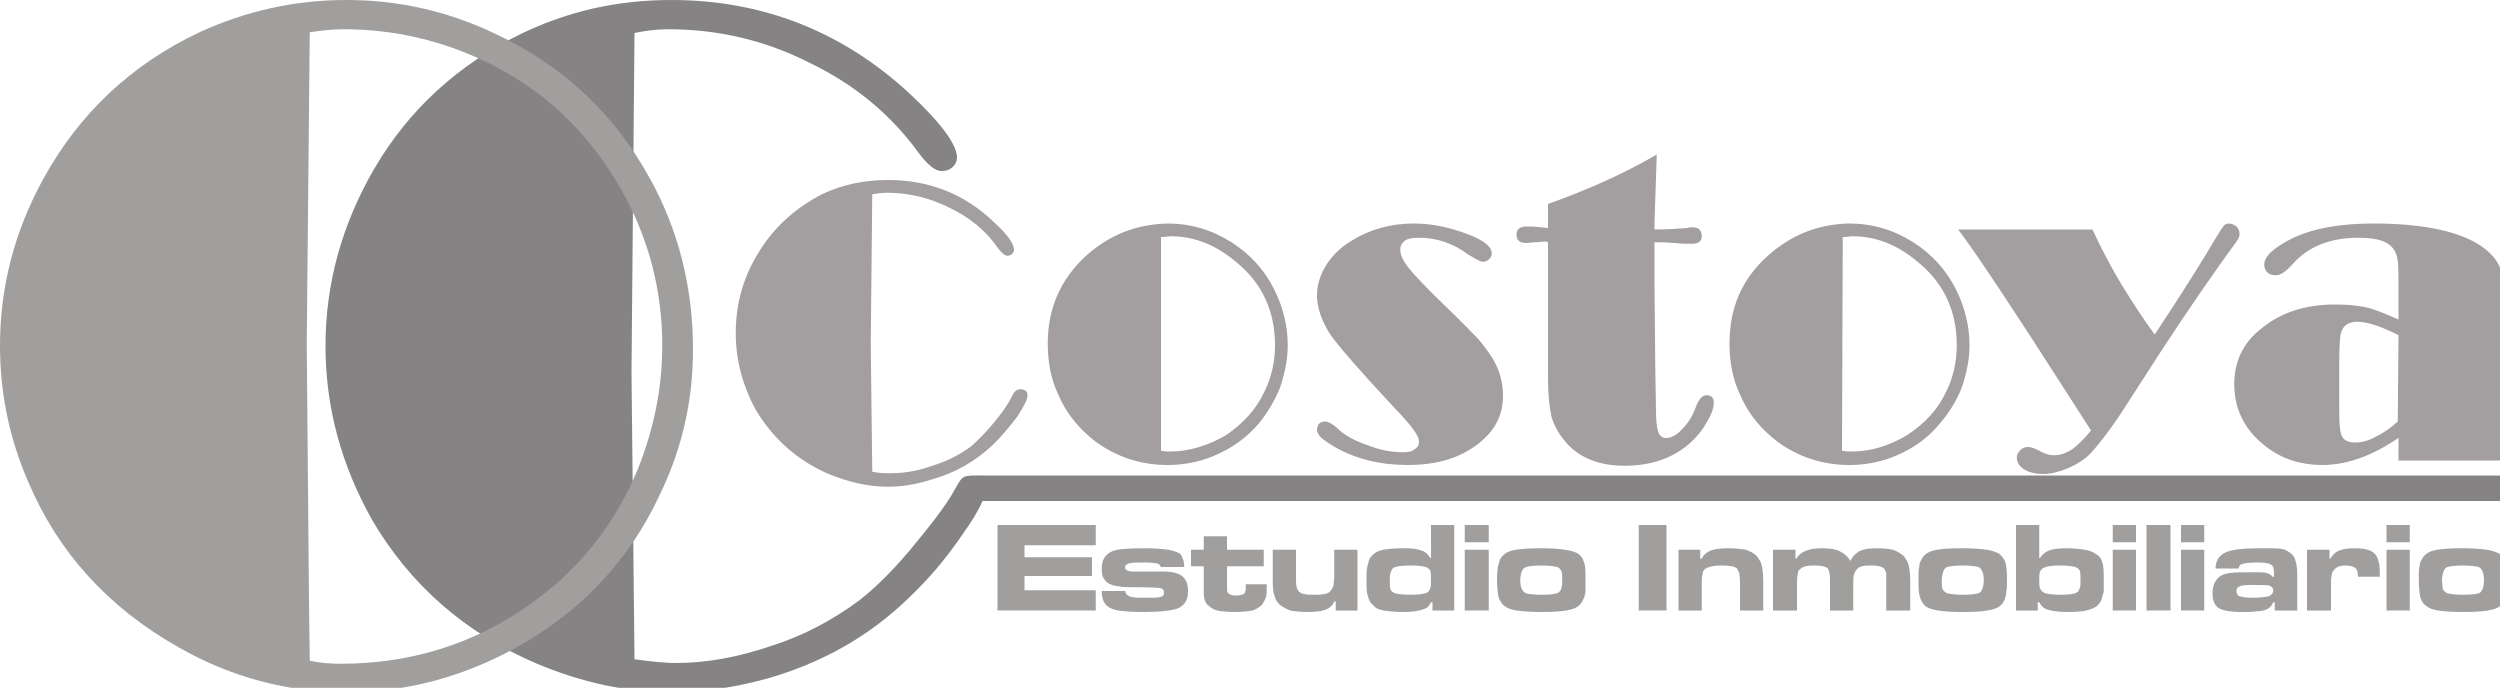 <?xml version="1.0" encoding="UTF-8" standalone="no"?>
<!-- Creator: CorelDRAW X8 -->

<svg
   xmlns:dc="http://purl.org/dc/elements/1.1/"
   xmlns:cc="http://creativecommons.org/ns#"
   xmlns:rdf="http://www.w3.org/1999/02/22-rdf-syntax-ns#"
   xmlns:svg="http://www.w3.org/2000/svg"
   xmlns="http://www.w3.org/2000/svg"
   xmlns:sodipodi="http://sodipodi.sourceforge.net/DTD/sodipodi-0.dtd"
   xmlns:inkscape="http://www.inkscape.org/namespaces/inkscape"
   xml:space="preserve"
   width="80"
   height="22.009"
   version="1.1"
   style="clip-rule:evenodd;fill-rule:evenodd;image-rendering:optimizeQuality;shape-rendering:geometricPrecision;text-rendering:geometricPrecision"
   viewBox="0 0 80 22.009"
   id="svg55"
   sodipodi:docname="LogoCostoya.svg"
   inkscape:version="0.92.3 (2405546, 2018-03-11)"><sodipodi:namedview
   pagecolor="#ffffff"
   bordercolor="#666666"
   borderopacity="1"
   objecttolerance="10"
   gridtolerance="10"
   guidetolerance="10"
   inkscape:pageopacity="0"
   inkscape:pageshadow="2"
   inkscape:window-width="1361"
   inkscape:window-height="745"
   id="namedview57"
   showgrid="false"
   fit-margin-top="0"
   fit-margin-left="0"
   fit-margin-right="0"
   fit-margin-bottom="0"
   inkscape:zoom="0.12786885"
   inkscape:cx="-1118.3334"
   inkscape:cy="461.5"
   inkscape:window-x="5"
   inkscape:window-y="1"
   inkscape:window-maximized="1"
   inkscape:current-layer="svg55" />
 <defs
   id="defs4">
  <style
   type="text/css"
   id="style2">
   <![CDATA[
    .fil1 {fill:#858384}
    .fil0 {fill:#A19F9E;fill-rule:nonzero}
    .fil2 {fill:#A39EA0;fill-rule:nonzero}
   ]]>
  </style>
 </defs>
 <g
   id="Capa_x0020_1"
   transform="scale(0.024)">
  <g
   id="_708360229616">
   <g
   id="g45">
    <polygon
   class="fil0"
   points="1461,787 1461,814 1330,814 1330,700 1461,700 1461,727 1366,727 1366,743 1456,743 1456,768 1366,768 1366,787 "
   id="polygon7"
   style="fill:#a19f9e;fill-rule:nonzero" />
    <path
   class="fil0"
   d="m 1469,788 h 31 c 1,4 3,6 6,7 4,2 11,2 20,2 11,0 17,0 21,-1 4,-1 5,-3 5,-6 0,-3 -1,-5 -5,-6 -1,0 -10,-1 -26,-1 -15,0 -25,0 -28,-1 -10,-1 -17,-4 -20,-9 -3,-3 -4,-8 -4,-15 0,-12 5,-19 14,-23 7,-3 21,-4 44,-4 14,0 24,1 31,2 6,1 11,3 15,5 2,2 3,4 4,7 1,2 2,6 2,11 h -31 c -1,-2 -2,-3 -3,-4 -2,-1 -9,-2 -19,-2 -10,0 -17,0 -20,1 -4,1 -6,3 -6,5 0,4 3,5 8,6 4,0 18,0 42,0 12,0 21,2 26,6 5,4 8,10 8,20 0,6 -1,11 -3,14 -2,4 -6,7 -10,9 -8,3 -23,5 -47,5 -15,0 -26,-1 -33,-2 -6,-1 -11,-3 -15,-6 -5,-5 -7,-11 -7,-20 z"
   id="path9"
   inkscape:connector-curvature="0"
   style="fill:#a19f9e;fill-rule:nonzero" />
    <path
   class="fil0"
   d="m 1605,715 h 31 v 18 h 49 v 22 h -49 v 23 c 0,7 0,11 1,12 2,3 6,4 11,4 6,0 10,-1 12,-4 0,-1 0,-2 1,-3 0,-1 0,-4 0,-8 h 28 c 0,8 0,14 -1,17 -1,3 -3,7 -5,10 -3,3 -7,6 -13,8 -5,1 -14,2 -24,2 -10,0 -18,-1 -23,-2 -4,-1 -8,-3 -11,-6 -3,-2 -4,-4 -5,-6 -1,-3 -2,-6 -2,-11 0,-1 0,-6 0,-13 v -23 h -17 v -22 h 17 z"
   id="path11"
   inkscape:connector-curvature="0"
   style="fill:#a19f9e;fill-rule:nonzero" />
    <path
   class="fil0"
   d="m 1810,814 h -29 v -12 h -2 c -2,5 -6,9 -12,11 -5,2 -13,3 -24,3 -9,0 -17,-1 -23,-2 -5,-2 -10,-5 -14,-8 -4,-4 -6,-8 -7,-13 -2,-4 -2,-12 -2,-23 v -37 h 31 v 37 c 0,6 0,10 1,13 0,2 2,4 3,6 2,1 4,3 7,3 3,1 8,1 14,1 10,0 17,-1 20,-4 2,-2 4,-5 5,-8 0,-3 1,-8 1,-15 v -33 h 31 z"
   id="path13"
   inkscape:connector-curvature="0"
   style="fill:#a19f9e;fill-rule:nonzero" />
    <path
   class="fil0"
   d="m 1939,700 v 114 h -29 v -11 h -2 c -2,4 -4,7 -7,8 -6,3 -16,5 -30,5 -11,0 -20,-1 -26,-2 -6,-1 -11,-3 -14,-7 -4,-3 -6,-7 -7,-12 -2,-5 -2,-12 -2,-22 0,-7 0,-13 1,-17 1,-4 2,-8 3,-11 4,-6 9,-10 18,-12 6,-1 15,-2 28,-2 11,0 18,1 23,3 5,1 9,5 12,10 h 1 v -44 z m -57,54 c -13,0 -20,1 -24,3 -3,2 -5,8 -5,16 0,6 0,10 1,13 1,2 3,4 6,5 4,1 10,2 20,2 11,0 19,-1 23,-3 2,-1 3,-3 4,-6 1,-2 1,-6 1,-10 0,-6 0,-10 -1,-13 -1,-2 -3,-4 -6,-5 -4,-1 -10,-2 -19,-2 z"
   id="path15"
   inkscape:connector-curvature="0"
   style="fill:#a19f9e;fill-rule:nonzero" />
    <path
   class="fil0"
   d="m 1953,733 h 32 v 81 h -32 z m 0,-33 h 32 v 23 h -32 z"
   id="path17"
   inkscape:connector-curvature="0"
   style="fill:#a19f9e;fill-rule:nonzero" />
    <path
   class="fil0"
   d="m 2055,731 c 15,0 25,1 32,2 7,1 13,3 17,5 4,3 7,7 8,12 2,4 2,12 2,22 0,7 0,13 0,17 -1,4 -1,7 -3,10 -3,8 -9,12 -18,14 -7,2 -20,3 -37,3 -16,0 -27,-1 -34,-2 -7,-1 -12,-3 -16,-6 -4,-3 -6,-7 -8,-12 -1,-5 -2,-13 -2,-25 0,-7 1,-12 1,-15 1,-4 2,-7 3,-10 3,-6 9,-10 16,-12 8,-2 21,-3 39,-3 z m 1,23 c -11,0 -18,1 -21,2 -3,1 -5,3 -6,6 -1,3 -2,7 -2,12 0,5 1,9 2,11 1,3 3,4 5,6 4,1 11,2 22,2 11,0 19,-1 22,-3 4,-3 5,-8 5,-17 0,-5 0,-9 -1,-11 -1,-3 -3,-5 -6,-6 -4,-1 -11,-2 -20,-2 z"
   id="path19"
   inkscape:connector-curvature="0"
   style="fill:#a19f9e;fill-rule:nonzero" />
    <polygon
   class="fil0"
   points="2222,700 2222,814 2185,814 2185,700 "
   id="polygon21"
   style="fill:#a19f9e;fill-rule:nonzero" />
    <path
   class="fil0"
   d="m 2238,733 h 29 v 12 h 2 c 2,-5 7,-9 12,-11 5,-2 13,-3 23,-3 10,0 18,1 24,2 5,2 10,4 14,8 3,4 6,8 7,13 1,4 2,12 2,23 v 37 h -31 v -37 c 0,-6 -1,-11 -1,-13 -1,-2 -2,-4 -3,-6 -3,-3 -10,-4 -21,-4 -11,0 -18,2 -22,5 -2,2 -3,4 -3,7 -1,3 -1,8 -1,16 v 32 h -31 z"
   id="path23"
   inkscape:connector-curvature="0"
   style="fill:#a19f9e;fill-rule:nonzero" />
    <path
   class="fil0"
   d="m 2364,733 h 30 v 12 h 1 c 5,-9 16,-14 34,-14 10,0 18,1 24,4 6,3 11,7 14,13 3,-6 7,-10 12,-13 6,-3 14,-4 24,-4 9,0 16,1 21,2 6,2 10,5 14,8 3,4 6,8 7,13 1,4 2,12 2,22 v 38 h -32 v -38 c 0,-6 0,-10 0,-12 -1,-3 -2,-4 -3,-6 -3,-3 -9,-4 -18,-4 -9,0 -15,1 -18,5 -2,2 -3,4 -4,7 -1,3 -1,8 -1,15 v 33 h -31 v -38 c 0,-6 0,-10 -1,-12 0,-3 -1,-4 -2,-6 -3,-3 -9,-4 -18,-4 -9,0 -15,1 -19,5 -2,1 -3,4 -3,7 -1,3 -1,8 -1,15 v 33 h -32 z"
   id="path25"
   inkscape:connector-curvature="0"
   style="fill:#a19f9e;fill-rule:nonzero" />
    <path
   class="fil0"
   d="m 2617,731 c 14,0 25,1 32,2 7,1 12,3 16,5 4,3 7,7 9,12 1,4 2,12 2,22 0,7 0,13 -1,17 0,4 -1,7 -2,10 -3,8 -9,12 -18,14 -8,2 -20,3 -38,3 -16,0 -27,-1 -33,-2 -7,-1 -13,-3 -17,-6 -3,-3 -6,-7 -7,-12 -2,-5 -2,-13 -2,-25 0,-7 0,-12 1,-15 0,-4 1,-7 3,-10 3,-6 8,-10 16,-12 7,-2 20,-3 39,-3 z m 0,23 c -10,0 -17,1 -21,2 -2,1 -4,3 -5,6 -1,3 -2,7 -2,12 0,5 0,9 1,11 1,3 3,4 6,6 4,1 11,2 21,2 12,0 19,-1 23,-3 3,-3 5,-8 5,-17 0,-5 -1,-9 -2,-11 -1,-3 -3,-5 -5,-6 -4,-1 -11,-2 -21,-2 z"
   id="path27"
   inkscape:connector-curvature="0"
   style="fill:#a19f9e;fill-rule:nonzero" />
    <path
   class="fil0"
   d="m 2688,700 h 31 v 44 h 1 c 3,-5 7,-8 12,-10 5,-2 13,-3 23,-3 11,0 19,1 25,2 6,1 11,3 15,6 4,2 7,6 8,11 2,5 2,13 2,23 0,7 0,12 0,16 -1,3 -2,7 -3,10 -2,6 -7,11 -14,13 -7,3 -17,4 -32,4 -14,0 -25,-2 -30,-5 -2,-1 -5,-4 -7,-8 h -2 v 11 h -29 z m 59,54 c -11,0 -18,1 -22,3 -2,1 -4,3 -5,5 -1,3 -1,7 -1,12 0,5 0,10 2,12 1,2 3,4 6,5 4,1 11,2 20,2 11,0 19,-1 22,-3 2,-1 3,-3 4,-6 1,-2 1,-6 1,-11 0,-6 0,-9 -1,-12 -1,-2 -3,-4 -6,-5 -4,-1 -11,-2 -20,-2 z"
   id="path29"
   inkscape:connector-curvature="0"
   style="fill:#a19f9e;fill-rule:nonzero" />
    <path
   class="fil0"
   d="m 2817,733 h 31 v 81 h -31 z m 0,-33 h 31 v 23 h -31 z"
   id="path31"
   inkscape:connector-curvature="0"
   style="fill:#a19f9e;fill-rule:nonzero" />
    <polygon
   class="fil0"
   points="2894,700 2894,814 2862,814 2862,700 "
   id="polygon33"
   style="fill:#a19f9e;fill-rule:nonzero" />
    <path
   class="fil0"
   d="m 2908,733 h 31 v 81 h -31 z m 0,-33 h 31 v 23 h -31 z"
   id="path35"
   inkscape:connector-curvature="0"
   style="fill:#a19f9e;fill-rule:nonzero" />
    <path
   class="fil0"
   d="m 2985,758 h -31 c 0,-6 2,-11 4,-14 4,-5 9,-8 17,-10 8,-2 21,-3 40,-3 14,0 23,0 28,1 5,1 9,4 13,7 3,3 4,6 5,10 1,3 2,9 2,16 v 49 h -30 v -11 h -2 c -2,5 -5,8 -10,10 -3,1 -7,2 -12,2 -4,1 -12,1 -22,1 -9,0 -15,-1 -20,-2 -4,-1 -8,-2 -11,-5 -4,-4 -6,-10 -6,-18 0,-10 3,-16 8,-21 3,-3 8,-5 15,-6 6,-1 17,-1 34,-1 7,0 12,0 15,1 3,1 6,2 8,5 h 2 v -4 c 0,-7 -1,-11 -4,-12 -2,-2 -8,-3 -18,-3 -11,0 -18,1 -20,2 -3,0 -5,3 -5,6 z m 21,22 c -11,0 -17,0 -20,2 -3,1 -4,3 -4,6 0,3 1,6 4,7 3,1 9,2 17,2 11,0 18,-1 22,-2 4,-2 6,-4 6,-8 0,-3 -2,-5 -5,-6 -1,-1 -8,-1 -20,-1 z"
   id="path37"
   inkscape:connector-curvature="0"
   style="fill:#a19f9e;fill-rule:nonzero" />
    <path
   class="fil0"
   d="m 3076,733 h 30 v 12 h 1 c 3,-5 7,-9 12,-11 5,-2 12,-3 21,-3 12,0 21,2 26,7 5,5 7,13 7,26 0,0 0,2 0,5 h -29 c 0,-5 -1,-8 -2,-10 -2,-3 -7,-5 -15,-5 -7,0 -12,2 -15,6 -2,2 -3,4 -3,7 -1,3 -1,7 -1,13 v 34 h -32 z"
   id="path39"
   inkscape:connector-curvature="0"
   style="fill:#a19f9e;fill-rule:nonzero" />
    <path
   class="fil0"
   d="m 3182,733 h 31 v 81 h -31 z m 0,-33 h 31 v 23 h -31 z"
   id="path41"
   inkscape:connector-curvature="0"
   style="fill:#a19f9e;fill-rule:nonzero" />
    <path
   class="fil0"
   d="m 3284,731 c 14,0 25,1 32,2 7,1 12,3 16,5 5,3 7,7 9,12 1,4 2,12 2,22 0,7 0,13 -1,17 0,4 -1,7 -2,10 -3,8 -9,12 -18,14 -8,2 -20,3 -38,3 -15,0 -27,-1 -33,-2 -7,-1 -12,-3 -16,-6 -4,-3 -7,-7 -8,-12 -1,-5 -2,-13 -2,-25 0,-7 0,-12 1,-15 0,-4 1,-7 3,-10 3,-6 8,-10 16,-12 7,-2 20,-3 39,-3 z m 0,23 c -10,0 -17,1 -21,2 -2,1 -4,3 -5,6 -1,3 -2,7 -2,12 0,5 1,9 1,11 1,3 3,4 6,6 4,1 11,2 21,2 12,0 20,-1 23,-3 3,-3 5,-8 5,-17 0,-5 -1,-9 -2,-11 -1,-3 -3,-5 -5,-6 -4,-1 -11,-2 -21,-2 z"
   id="path43"
   inkscape:connector-curvature="0"
   style="fill:#a19f9e;fill-rule:nonzero" />
   </g>
   <path
   class="fil1"
   d="m 846,44 -4,452 4,383 c 22,3 41,5 55,5 42,0 84,-8 128,-23 44,-14 82,-35 116,-60 22,-17 44,-39 67,-66 23,-28 48,-58 62,-84 10,-18 10,-17 36,-17 h 2034 v 34 H 1310 c -5,12 -14,27 -27,45 -21,31 -44,58 -69,82 -54,53 -118,89 -192,110 -44,12 -86,18 -127,18 C 835,923 776,910 716,885 620,844 547,780 496,693 455,620 434,543 434,461 434,378 456,299 499,225 545,146 611,86 695,45 757,15 823,0 895,0 c 122,0 228,42 317,124 43,40 64,69 64,86 0,5 -2,9 -6,13 -5,4 -9,5 -15,5 -8,0 -18,-8 -30,-24 -37,-51 -85,-91 -145,-120 -59,-30 -122,-45 -189,-45 -16,0 -31,2 -45,5 z"
   id="path47"
   inkscape:connector-curvature="0"
   style="fill:#858384" />
   <path
   class="fil0"
   d="m 462,0 c 67,0 132,14 194,43 92,42 162,107 210,194 39,70 58,147 58,229 0,67 -14,131 -44,193 C 837,752 768,822 676,870 608,905 537,923 462,923 383,923 308,903 238,863 144,810 77,736 37,641 12,583 0,523 0,461 0,383 19,309 58,238 106,151 175,86 266,43 327,15 392,0 462,0 Z m -49,43 -4,415 3,346 1,77 c 14,3 28,4 41,4 93,0 177,-26 251,-78 C 772,760 821,698 851,624 872,571 883,517 883,461 883,387 865,318 829,254 785,176 724,118 645,81 586,53 523,39 458,39 c -16,0 -31,2 -45,4 z"
   id="path49"
   inkscape:connector-curvature="0"
   style="fill:#a19f9e;fill-rule:nonzero" />
   <path
   class="fil2"
   d="m 1163,259 -2,200 2,170 c 10,2 18,2 24,2 18,0 37,-3 56,-10 20,-6 37,-15 52,-26 9,-8 19,-18 29,-30 10,-12 19,-24 25,-36 3,-7 7,-10 11,-10 7,0 10,3 10,8 0,6 -5,15 -14,29 -10,13 -20,25 -31,36 -24,23 -52,39 -85,48 -19,6 -38,9 -56,9 -26,0 -52,-6 -79,-17 -42,-18 -74,-47 -97,-85 -18,-33 -27,-67 -27,-103 0,-37 9,-72 29,-105 20,-34 49,-61 86,-80 27,-13 57,-19 88,-19 54,0 101,18 140,55 19,17 28,30 28,38 0,2 -1,4 -2,5 -2,2 -4,3 -7,3 -3,0 -8,-4 -13,-11 -16,-23 -37,-40 -64,-53 -26,-13 -54,-20 -83,-20 -7,0 -14,1 -20,2 z m 394,39 c 30,0 58,8 85,25 25,16 44,37 57,63 12,24 18,49 18,75 0,18 -4,37 -10,55 -7,18 -17,34 -28,48 -17,20 -37,34 -61,44 -19,8 -40,12 -61,12 -35,0 -67,-10 -96,-31 -22,-17 -39,-37 -50,-63 -10,-21 -14,-44 -14,-68 0,-47 17,-85 50,-116 32,-29 68,-43 110,-44 z m -9,18 v 285 c 5,1 9,1 12,1 26,0 51,-8 75,-22 22,-15 40,-34 51,-58 9,-18 14,-39 14,-62 0,-45 -17,-82 -51,-110 -27,-23 -56,-35 -88,-35 -2,0 -7,1 -13,1 z m 219,246 c 4,0 9,3 15,8 9,9 22,17 40,23 17,7 33,10 49,10 7,0 12,-1 15,-4 4,-2 6,-6 6,-10 0,-5 -3,-10 -8,-17 -4,-6 -15,-18 -32,-36 -40,-43 -67,-74 -79,-91 -11,-18 -17,-35 -17,-51 0,-14 4,-27 12,-40 8,-13 19,-24 34,-33 24,-15 52,-23 83,-23 24,0 48,5 74,15 20,8 30,16 30,25 0,3 -1,5 -4,8 -2,2 -5,3 -8,3 -3,0 -10,-4 -20,-10 -20,-15 -42,-22 -65,-22 -8,0 -15,1 -19,4 -4,3 -6,7 -6,12 0,7 4,15 11,24 8,10 24,27 48,50 24,23 38,38 45,45 6,7 12,15 18,24 10,16 15,33 15,52 0,29 -14,52 -42,70 -23,15 -51,22 -85,22 -37,0 -70,-8 -99,-25 -8,-5 -14,-9 -17,-12 -3,-3 -5,-7 -5,-10 0,-7 4,-11 11,-11 z m 442,-356 -3,91 v 9 c 16,0 31,-1 44,-2 3,-1 5,-1 6,-1 9,0 13,4 13,12 0,7 -5,10 -13,10 -3,0 -6,0 -10,0 -15,-1 -25,-2 -32,-2 h -8 v 55 l 1,110 1,59 c 0,14 1,23 3,29 2,5 5,8 11,8 6,0 14,-4 21,-12 8,-8 14,-18 18,-29 4,-11 9,-16 14,-16 7,0 10,3 10,10 0,7 -3,16 -10,27 -6,11 -14,20 -23,28 -22,19 -51,29 -86,29 -33,0 -59,-10 -77,-30 -10,-11 -16,-22 -20,-34 -3,-13 -5,-30 -5,-53 V 483 424 323 c -2,-1 -4,-1 -5,-1 -2,0 -6,1 -12,1 -4,0 -8,1 -12,1 -9,0 -13,-4 -13,-11 0,-7 4,-11 13,-11 4,0 7,0 9,0 l 20,2 v -32 c 56,-20 104,-42 145,-66 z m 256,92 c 31,0 59,8 86,25 25,16 44,37 57,63 12,24 18,49 18,75 0,18 -4,37 -10,55 -7,18 -17,34 -29,48 -16,20 -36,34 -60,44 -19,8 -40,12 -61,12 -35,0 -67,-10 -96,-31 -22,-17 -39,-37 -50,-63 -10,-21 -14,-44 -14,-68 0,-47 16,-85 50,-116 32,-29 68,-43 109,-44 z m -8,18 -1,285 c 6,1 10,1 13,1 26,0 51,-8 74,-22 23,-15 41,-34 52,-58 9,-18 14,-39 14,-62 0,-45 -17,-82 -51,-110 -27,-23 -56,-35 -88,-35 -3,0 -7,1 -13,1 z m 416,130 c 37,-56 64,-99 81,-128 6,-10 10,-16 11,-17 2,-2 4,-3 7,-3 4,0 7,2 10,4 3,3 4,6 4,10 0,3 -1,6 -4,10 -27,37 -62,87 -103,150 l -49,76 c -17,26 -32,45 -43,57 -8,8 -18,14 -29,19 -12,5 -23,8 -33,8 -11,0 -19,-2 -26,-6 -6,-4 -10,-9 -10,-16 0,-4 2,-7 5,-10 3,-3 6,-4 11,-4 3,0 9,2 18,7 6,3 11,4 16,4 8,0 16,-3 24,-8 7,-5 16,-14 25,-25 l -34,-53 C 2683,410 2635,338 2611,306 h 179 c 11,24 24,49 39,74 15,24 29,46 44,66 z m 325,-20 v -34 c 0,-24 0,-39 -1,-44 -1,-6 -2,-11 -5,-15 -7,-11 -22,-16 -47,-16 -39,0 -68,12 -89,36 -9,10 -16,14 -21,14 -5,0 -9,-1 -12,-4 -3,-3 -4,-7 -4,-10 0,-12 14,-24 41,-37 27,-12 62,-18 104,-18 69,0 118,11 147,32 12,9 20,19 24,31 4,11 5,31 5,60 v 112 c 0,21 0,37 2,47 2,11 7,22 13,34 h -157 v -30 c -18,12 -35,21 -52,27 -17,6 -33,9 -50,9 -28,0 -53,-8 -74,-24 -29,-22 -43,-50 -43,-84 0,-30 12,-55 35,-73 26,-22 59,-33 99,-33 16,0 30,1 43,4 12,3 26,9 42,16 z m 0,21 c -23,-12 -42,-18 -55,-18 -10,0 -18,4 -21,13 -2,4 -3,18 -3,41 v 67 c 0,15 1,24 2,27 2,9 8,13 19,13 8,0 18,-2 28,-8 11,-5 20,-12 29,-20 z"
   id="path51"
   inkscape:connector-curvature="0"
   style="fill:#a39ea0;fill-rule:nonzero" />
  </g>
 </g>
</svg>